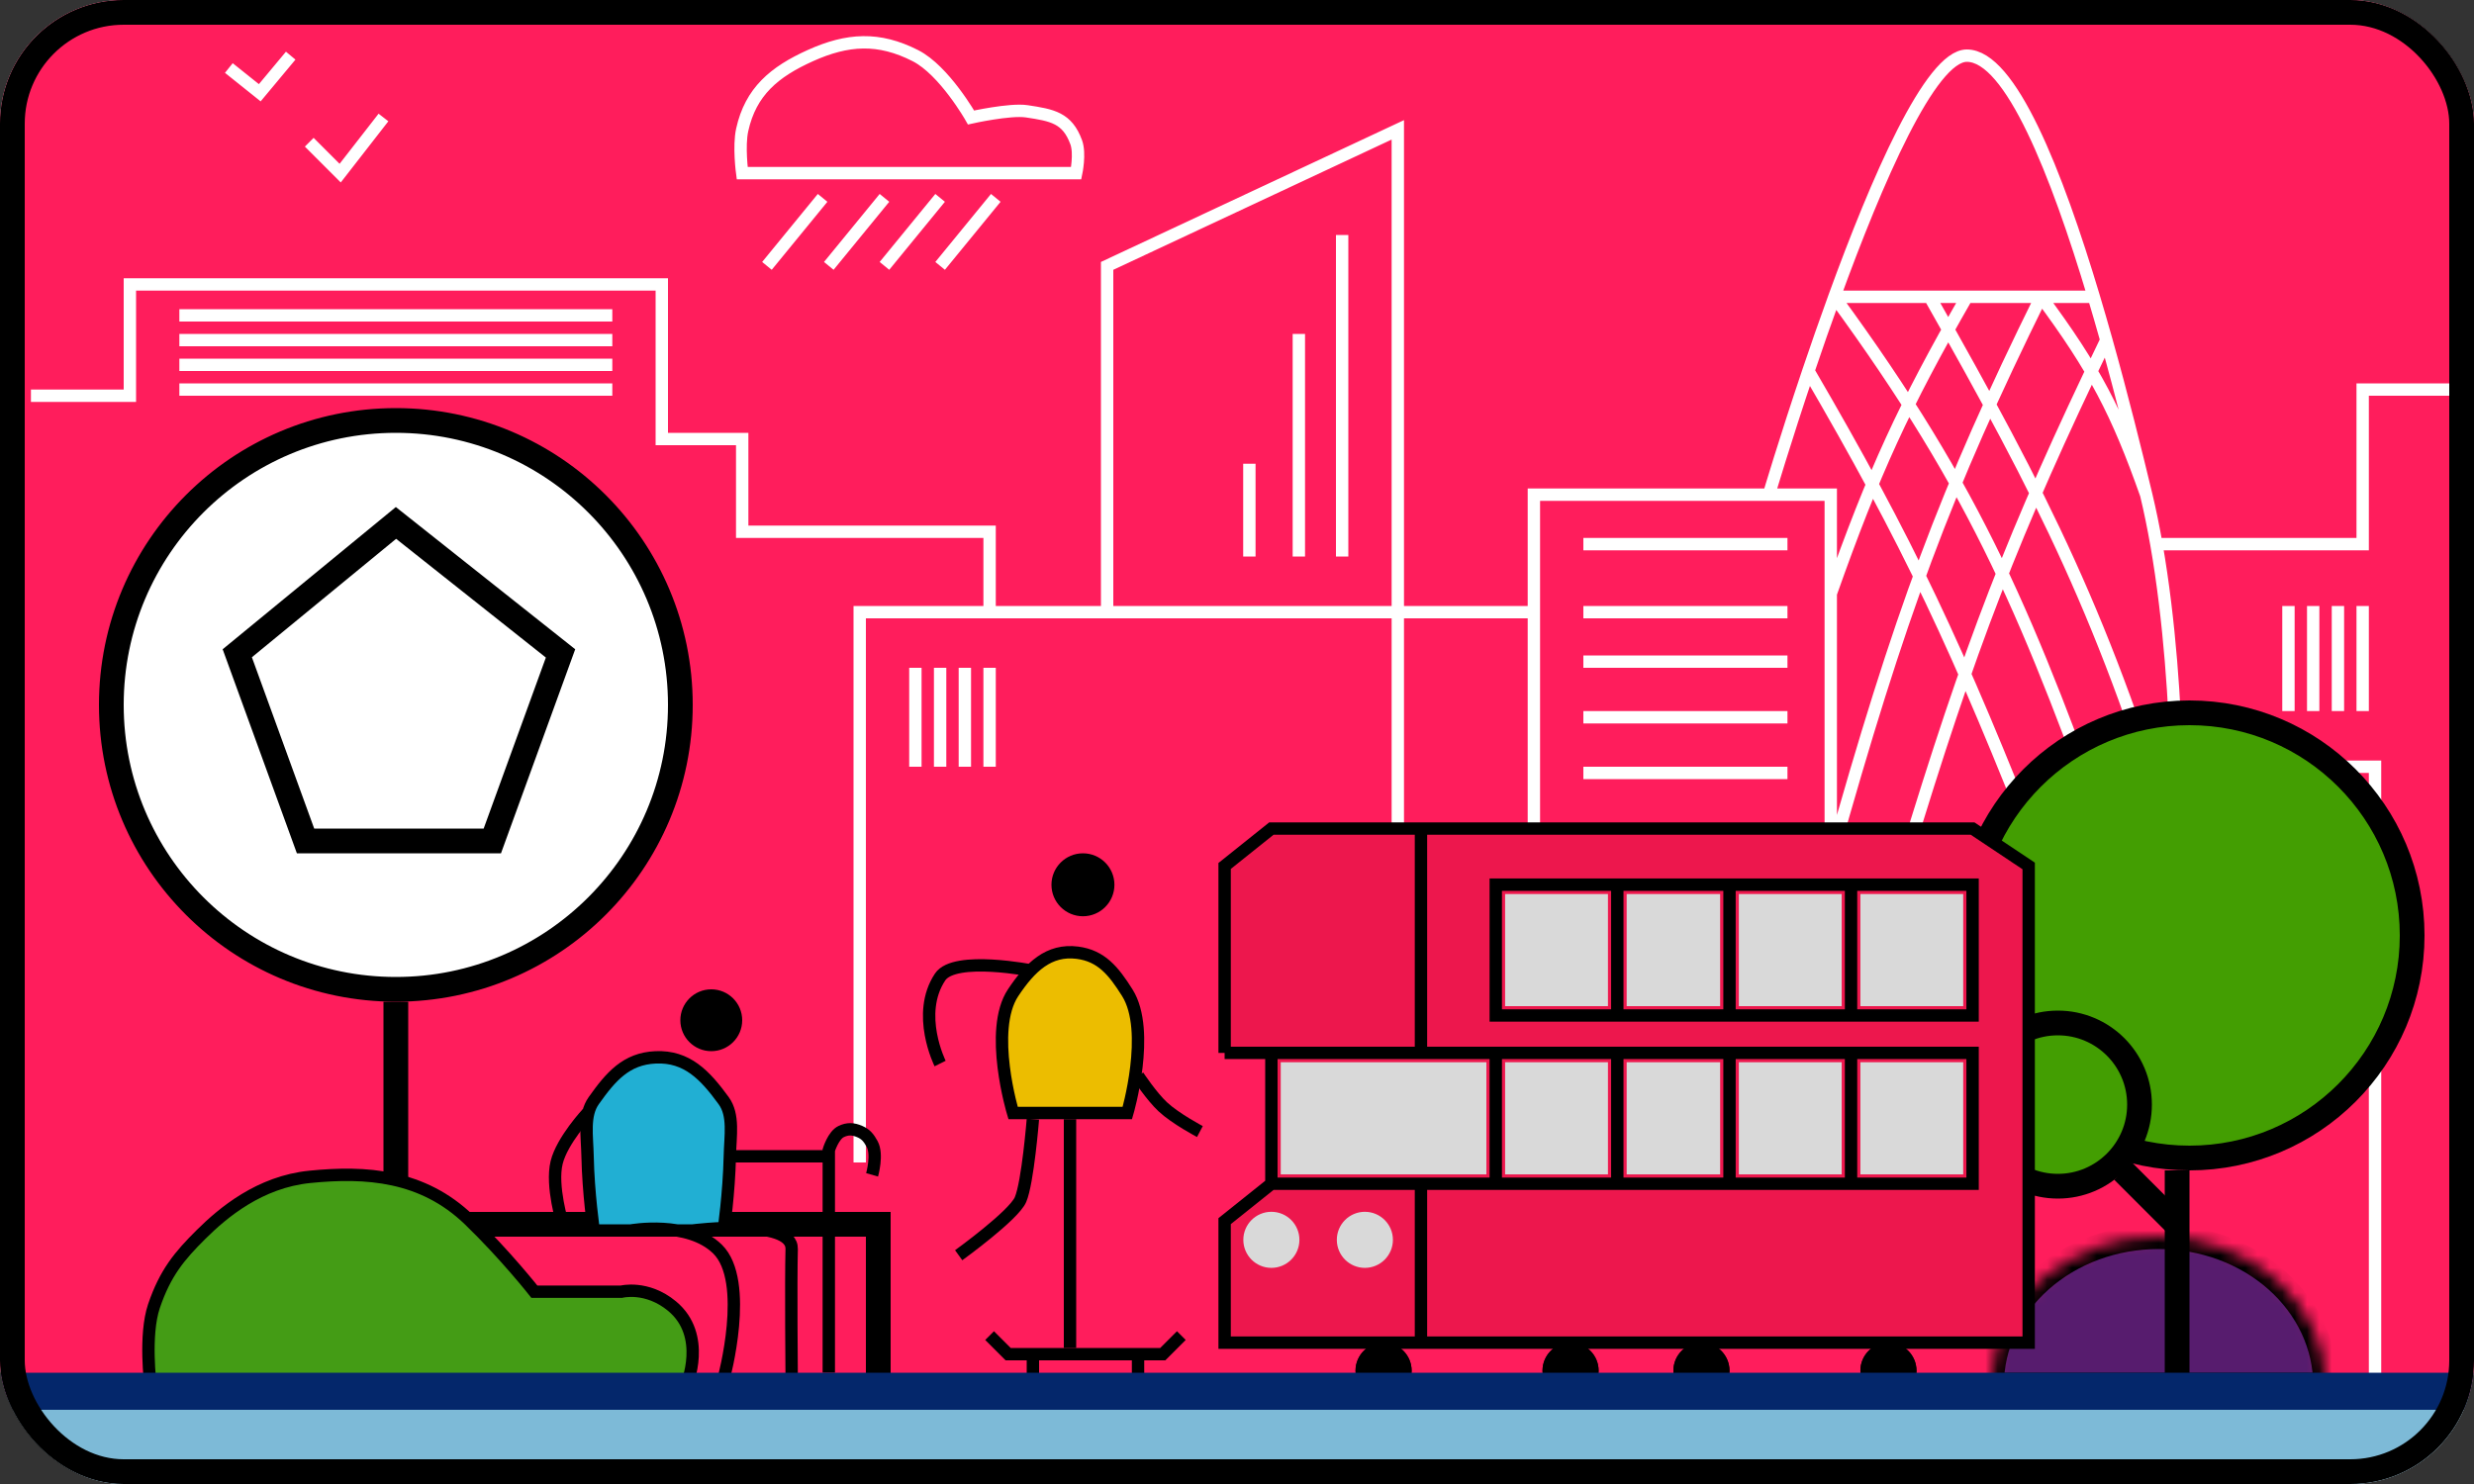 <svg width="200" height="120" viewBox="0 0 200 120" fill="none" xmlns="http://www.w3.org/2000/svg">
<rect x="0" y="0" width="200" height="120" fill="#333333" stroke="none"/>
<g clip-path="url(#clip0_18_50)">
<rect width="200" height="120" rx="10" fill="white"/>
<path d="M0 0H200V113H0V0Z" fill="#FF1D5C"/>
<mask id="path-4-inside-1_18_50" fill="white">
<path d="M188 112C188 110.424 187.651 108.864 186.972 107.408C186.294 105.952 185.3 104.629 184.046 103.515C182.792 102.4 181.304 101.517 179.666 100.913C178.028 100.31 176.273 100 174.5 100C172.727 100 170.972 100.31 169.334 100.913C167.696 101.517 166.208 102.4 164.954 103.515C163.7 104.629 162.706 105.952 162.028 107.408C161.349 108.864 161 110.424 161 112L174.5 112H188Z"/>
</mask>
<path d="M188 112C188 110.424 187.651 108.864 186.972 107.408C186.294 105.952 185.3 104.629 184.046 103.515C182.792 102.4 181.304 101.517 179.666 100.913C178.028 100.31 176.273 100 174.5 100C172.727 100 170.972 100.31 169.334 100.913C167.696 101.517 166.208 102.4 164.954 103.515C163.7 104.629 162.706 105.952 162.028 107.408C161.349 108.864 161 110.424 161 112L174.5 112H188Z" fill="#571C6E" stroke="black" stroke-width="2" mask="url(#path-4-inside-1_18_50)"/>
<rect y="114" width="200" height="6" fill="#7DBAD7"/>
<path d="M2.5 32H10.5V23H53.5V35.5H60V43H80V49.5M80 49.5H69.5V94M80 49.5H89.5M124 49.5V40H143M124 49.5H113M124 49.5V91.5M89.5 49.5V21.5L113 10.5V49.5M89.5 49.5H113M113 49.5V95.5M143 40H148V48M143 40C143 40 144.286 35.652 146.193 30M173.5 40C171.155 33.353 169.33 29.837 165 24M173.5 40C172.643 36.43 171.542 32.003 170.277 27.5M173.5 40C173.81 41.293 174.083 42.634 174.323 44M176 69.5C170.279 50.108 165.131 40.13 156 24M176 69.5C176 69.5 176.089 66.457 175.966 62M176 69.5V91.25M101 37.5V45M105 27V45M108.5 19V45M14.5 25.5H49.5M14.5 27.5H49.5M14.5 29.5H49.5M14.5 31.5H49.5M74 54V62M76 54V62M78 54V62M80 54V62M128 44H144.5M144.5 49.5H128M144.5 53.5H128M144.5 58H128M144.5 62.5H128M148.293 24C151.718 14.582 156.069 4.5 159 4.5C162.522 4.5 166.25 13.933 169.263 24M148.293 24C147.54 26.07 146.832 28.108 146.193 30M148.293 24C159.972 39.952 164.035 50.009 171 69.5M148.293 24H156M169.263 24H165M169.263 24C169.611 25.163 169.949 26.334 170.277 27.5M146.193 30C154.199 43.727 158.311 52.397 165 69.5M156 24H159M165 24C157.268 39.674 153.561 49.67 148 69.5M165 24H159M148 69.5V48M148 69.5V91.25M159 24C153.911 32.866 151.498 38.118 148 48M170.277 27.5C162.744 43.106 159.217 52.328 154 69.5M174.323 44H191V31.5H200M174.323 44C175.421 50.251 175.827 57.011 175.966 62M175.966 62H192V113M185 49V57.5M187 49V57.5M189 49V57.5M191 49V57.5M62 21.5L66.5 16M67 21.5L71.5 16M71.5 21.5L76 16M76 21.5L80.5 16M18.5 5.5L21 7.5L23.5 4.5M25 11.5L27.5 14L31 9.5M60 14H87C87 14 87.337 12.416 87 11.5C86.274 9.526 85.08 9.313 83 9C81.648 8.797 78.5 9.5 78.5 9.5C78.5 9.5 76.341 5.692 74 4.5C71.042 2.994 68.526 3.134 65.5 4.5C62.603 5.808 60.685 7.396 60 10.5C59.706 11.835 60 14 60 14Z" stroke="white"/>
<line x1="32" y1="113" x2="32" y2="81" stroke="black" stroke-width="2"/>
<circle cx="32" cy="57" r="23" fill="white" stroke="black" stroke-width="2"/>
<path d="M24.7 68L19.182 52.824L32.011 42.285L45.314 52.836L39.8 68H32H24.7Z" fill="white" stroke="black" stroke-width="2"/>
<line x1="176" y1="111.36" x2="176" y2="94.64" stroke="black" stroke-width="2"/>
<line x1="171.627" y1="94.693" x2="176.187" y2="99.253" stroke="black" stroke-width="2"/>
<circle cx="177" cy="75.64" r="18" fill="#439E02" stroke="black" stroke-width="2"/>
<circle cx="166.36" cy="89.32" r="6.6" fill="#439E02" stroke="black" stroke-width="2"/>
<path d="M37.5 110V99H71V111.5" stroke="black" stroke-width="2"/>
<path d="M51 99.5H48C48 99.5 47.562 96.515 47.5 93.5C47.466 91.847 47.16 90.184 48 89C49.379 87.056 50.619 85.605 53 85.5C55.543 85.388 57.001 86.942 58.5 89C59.358 90.177 59.036 91.842 59 93.5C58.944 96.057 58.623 98.598 58.527 99.306C58.51 99.432 58.5 99.5 58.5 99.5H56H54.736H51Z" fill="#21AFD3"/>
<path d="M58.5 111.5C58.5 111.5 60.659 103.595 58 101C55.608 98.666 51 99.5 51 99.5M51 99.5H48C48 99.5 47.562 96.515 47.5 93.5C47.466 91.847 47.16 90.184 48 89C49.379 87.056 50.619 85.605 53 85.5C55.543 85.388 57.001 86.942 58.5 89C59.358 90.177 59.036 91.842 59 93.5C58.934 96.511 58.5 99.5 58.5 99.5H56M51 99.5H56M56 99.5C56 99.5 64.069 98.463 64 101C63.929 103.619 64 111.5 64 111.5" stroke="black"/>
<path d="M47.5 90C47.5 90 45.438 92.211 45 94C44.533 95.906 45.5 99 45.5 99" stroke="black"/>
<circle cx="57.5" cy="82.5" r="2.5" fill="black"/>
<path d="M59 93.5H67" stroke="black"/>
<path d="M67 111V93C67 93 67.364 91.801 68 91.5C68.529 91.249 68.962 91.269 69.5 91.5C70.008 91.718 70.232 92.017 70.5 92.5C70.974 93.353 70.5 95 70.5 95" stroke="black"/>
<path d="M97 91.5C97 91.5 95.029 90.461 94 89.5C93.086 88.647 92 87 92 87" stroke="black"/>
<path d="M76 86C76 86 74 82 76 79C77.177 77.235 83.5 78.5 83.5 78.5" stroke="black"/>
<path d="M91.134 80.278C90.017 78.499 89.02 77.284 87.094 77.038C84.788 76.744 83.286 78.19 81.898 80.278C79.877 83.322 81.898 90 81.898 90H91.134C91.134 90 93.082 83.382 91.134 80.278Z" fill="#ECBD00" stroke="black"/>
<circle cx="87.546" cy="71.546" r="2.545" fill="black"/>
<path d="M77.5 101.5C77.5 101.5 81.946 98.292 82.5 97C83.087 95.629 83.5 90.5 83.5 90.5M86.5 90.5V109" stroke="black"/>
<path d="M80 108L81.5 109.5H83.5M95.5 108L94 109.5H92M92 109.5V111.5M92 109.5H83.5M83.5 109.5V111.5" stroke="black"/>
<path d="M54.326 105.614C57.205 107.997 55.497 112 55.497 112H12.167C12.167 112 11.645 107.98 12.447 105.614C13.359 102.924 14.509 101.55 16.266 99.808C18.023 98.066 20.979 95.571 25.049 95.163C29.582 94.709 34.159 95.005 37.931 98.647C40.848 101.463 43.201 104.452 43.201 104.452H50.227C50.227 104.452 52.279 103.919 54.326 105.614Z" fill="#449C15" stroke="black"/>
<circle cx="111.849" cy="110.837" r="2.267" fill="black"/>
<circle cx="111.849" cy="110.837" r="2.267" fill="black"/>
<circle cx="126.965" cy="110.837" r="2.267" fill="black"/>
<circle cx="126.965" cy="110.837" r="2.267" fill="black"/>
<circle cx="137.546" cy="110.837" r="2.267" fill="black"/>
<circle cx="137.546" cy="110.837" r="2.267" fill="black"/>
<circle cx="152.663" cy="110.837" r="2.267" fill="black"/>
<circle cx="152.663" cy="110.837" r="2.267" fill="black"/>
<path d="M99 108.57V98.744L102.779 95.721V85.139H99V70.023L102.779 67H114.872H159.465L164 70.023V108.57H114.872H99Z" fill="#ED174D"/>
<path d="M102.779 95.721L99 98.744V108.57H114.872M102.779 95.721V85.139H99M102.779 95.721H114.872M99 85.139V70.023L102.779 67H114.872M99 85.139H114.872M120.919 85.139V95.721M120.919 85.139H130.744M120.919 85.139H114.872M120.919 95.721H130.744M120.919 95.721H114.872M130.744 85.139V95.721M130.744 85.139H139.814M130.744 95.721H139.814M139.814 85.139V95.721M139.814 85.139H149.64M139.814 95.721H149.64M149.64 85.139H159.465V95.721H149.64M149.64 85.139V95.721M114.872 95.721V108.57M114.872 108.57H164V70.023L159.465 67H114.872M114.872 85.139V67M130.744 82.116H120.919V71.535H129.233H130.744M130.744 82.116V71.535M130.744 82.116H139.814M130.744 71.535H139.814M139.814 82.116V71.535M139.814 82.116H148.884H149.64M139.814 71.535H149.64M149.64 82.116H159.465V71.535H149.64M149.64 82.116V71.535" stroke="black"/>
<rect x="103.535" y="85.895" width="16.628" height="9.07" fill="#D9D9D9"/>
<rect x="121.674" y="85.895" width="8.314" height="9.07" fill="#D9D9D9"/>
<rect x="131.5" y="85.895" width="7.558" height="9.07" fill="#D9D9D9"/>
<rect x="140.57" y="85.895" width="8.314" height="9.07" fill="#D9D9D9"/>
<rect x="150.395" y="85.895" width="8.314" height="9.07" fill="#D9D9D9"/>
<rect x="121.674" y="72.291" width="8.314" height="9.07" fill="#D9D9D9"/>
<rect x="131.5" y="72.291" width="7.558" height="9.07" fill="#D9D9D9"/>
<rect x="140.57" y="72.291" width="8.314" height="9.07" fill="#D9D9D9"/>
<rect x="150.395" y="72.291" width="8.314" height="9.07" fill="#D9D9D9"/>
<circle cx="102.779" cy="100.256" r="2.267" fill="#D9D9D9"/>
<circle cx="110.337" cy="100.256" r="2.267" fill="#D9D9D9"/>
<line y1="112.5" x2="200" y2="112.5" stroke="#04276B" stroke-width="3"/>
</g>
<rect x="1" y="1" width="198" height="118" rx="9" stroke="black" stroke-width="2"/>
<defs>
<clipPath id="clip0_18_50">
<rect width="200" height="120" rx="10" fill="white"/>
</clipPath>
</defs>
</svg>
